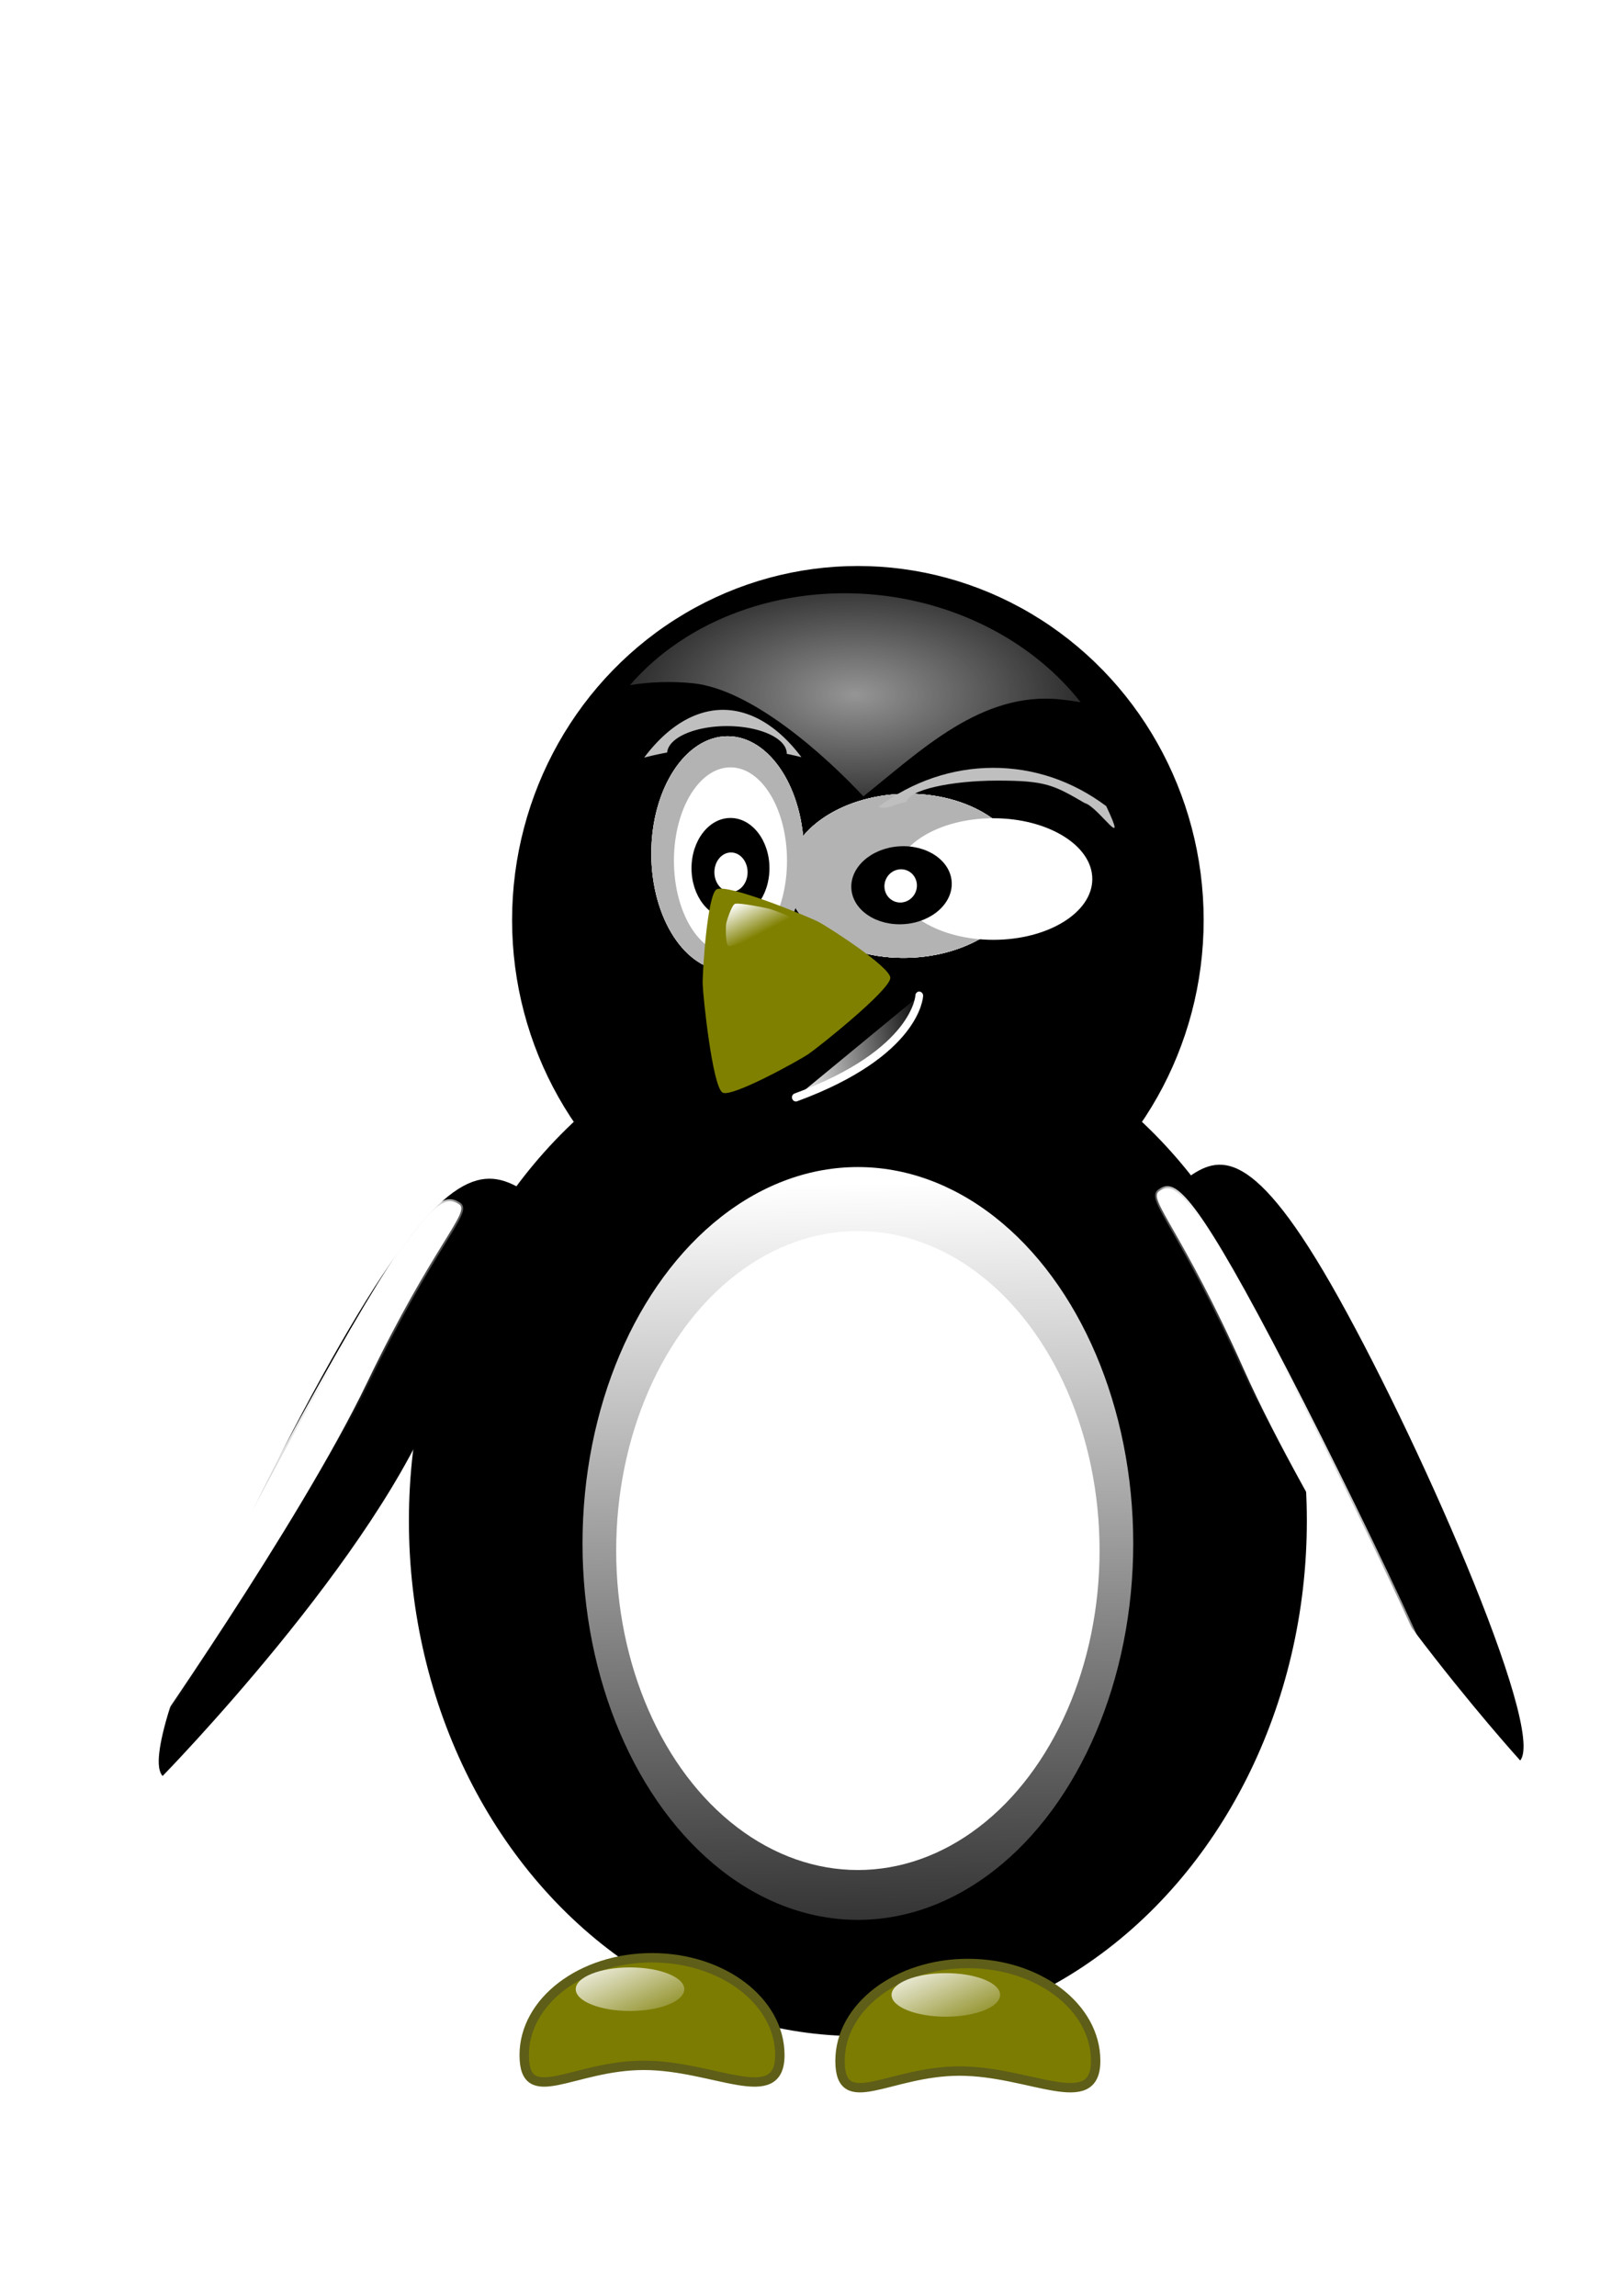 <?xml version="1.0" encoding="UTF-8" standalone="no"?>
<!-- Created with Inkscape (http://www.inkscape.org/) -->

<svg
   width="210mm"
   height="297mm"
   viewBox="0 0 210 297"
   version="1.1"
   id="svg5"
   inkscape:version="1.1.1 (3bf5ae0d25, 2021-09-20)"
   sodipodi:docname="PINGVIN nehoroshiy.svg"
   xmlns:inkscape="http://www.inkscape.org/namespaces/inkscape"
   xmlns:sodipodi="http://sodipodi.sourceforge.net/DTD/sodipodi-0.dtd"
   xmlns:xlink="http://www.w3.org/1999/xlink"
   xmlns="http://www.w3.org/2000/svg"
   xmlns:svg="http://www.w3.org/2000/svg">
  <sodipodi:namedview
     id="namedview7"
     pagecolor="#ffffff"
     bordercolor="#999999"
     borderopacity="1"
     inkscape:pageshadow="0"
     inkscape:pageopacity="0"
     inkscape:pagecheckerboard="0"
     inkscape:document-units="mm"
     showgrid="false"
     showguides="false"
     inkscape:zoom="0.51150168"
     inkscape:cx="-34.212986"
     inkscape:cy="501.46463"
     inkscape:window-width="1920"
     inkscape:window-height="1001"
     inkscape:window-x="-9"
     inkscape:window-y="-9"
     inkscape:window-maximized="1"
     inkscape:current-layer="layer1" />
  <defs
     id="defs2">
    <linearGradient
       inkscape:collect="always"
       id="linearGradient21166">
      <stop
         style="stop-color:#ffffff;stop-opacity:1;"
         offset="0"
         id="stop21162" />
      <stop
         style="stop-color:#ffffff;stop-opacity:0;"
         offset="1"
         id="stop21164" />
    </linearGradient>
    <linearGradient
       inkscape:collect="always"
       id="linearGradient18590">
      <stop
         style="stop-color:#ffffff;stop-opacity:1;"
         offset="0"
         id="stop18586" />
      <stop
         style="stop-color:#ffffff;stop-opacity:0;"
         offset="1"
         id="stop18588" />
    </linearGradient>
    <linearGradient
       inkscape:collect="always"
       id="linearGradient10880">
      <stop
         style="stop-color:#ffffff;stop-opacity:1;"
         offset="0"
         id="stop10876" />
      <stop
         style="stop-color:#ffffff;stop-opacity:0;"
         offset="1"
         id="stop10878" />
    </linearGradient>
    <linearGradient
       id="linearGradient1542"
       inkscape:swatch="gradient">
      <stop
         style="stop-color:#ffffff;stop-opacity:1;"
         offset="0"
         id="stop1538" />
      <stop
         style="stop-color:#353535;stop-opacity:1"
         offset="1"
         id="stop1540" />
    </linearGradient>
    <linearGradient
       inkscape:collect="always"
       xlink:href="#linearGradient1542"
       id="linearGradient1544"
       x1="107.534"
       y1="147.037"
       x2="108.998"
       y2="242.135"
       gradientUnits="userSpaceOnUse"
       gradientTransform="translate(-0.991)" />
    <radialGradient
       inkscape:collect="always"
       xlink:href="#linearGradient1542"
       id="radialGradient9240"
       cx="104.662"
       cy="83.885"
       fx="104.662"
       fy="83.885"
       r="32.954"
       gradientTransform="matrix(1,0,0,0.514,0,40.763)"
       gradientUnits="userSpaceOnUse" />
    <filter
       inkscape:collect="always"
       style="color-interpolation-filters:sRGB;"
       id="filter9242"
       x="-0.237"
       y="-0.526"
       width="1.577"
       height="2.281"
       inkscape:label="Drop Shadow">
      <feGaussianBlur
         inkscape:collect="always"
         stdDeviation="2.765"
         id="feGaussianBlur9244"
         result="fbSourceGraphic" />
      <feColorMatrix
         result="fbSourceGraphicAlpha"
         in="fbSourceGraphic"
         values="0 0 0 -1 0 0 0 0 -1 0 0 0 0 -1 0 0 0 0 1 0"
         id="feColorMatrix1300" />
      <feFlood
         id="feFlood1302"
         flood-opacity="0.498"
         flood-color="rgb(0,0,0)"
         result="flood"
         in="fbSourceGraphic" />
      <feComposite
         in2="fbSourceGraphic"
         id="feComposite1304"
         in="flood"
         operator="in"
         result="composite1" />
      <feGaussianBlur
         id="feGaussianBlur1306"
         in="composite1"
         stdDeviation="3"
         result="blur" />
      <feOffset
         id="feOffset1308"
         dx="6"
         dy="6"
         result="offset" />
      <feComposite
         in2="offset"
         id="feComposite1310"
         in="fbSourceGraphic"
         operator="over"
         result="composite2" />
    </filter>
    <linearGradient
       inkscape:collect="always"
       xlink:href="#linearGradient10880"
       id="linearGradient10884"
       x1="-249.147"
       y1="367.755"
       x2="-207.051"
       y2="265.522"
       gradientUnits="userSpaceOnUse" />
    <filter
       inkscape:collect="always"
       style="color-interpolation-filters:sRGB;"
       id="filter11300"
       x="-0.145"
       y="-0.137"
       width="1.341"
       height="1.322"
       inkscape:label="Drop Shadow">
      <feGaussianBlur
         inkscape:collect="always"
         stdDeviation="4.215"
         id="feGaussianBlur11302"
         result="fbSourceGraphic" />
      <feColorMatrix
         result="fbSourceGraphicAlpha"
         in="fbSourceGraphic"
         values="0 0 0 -1 0 0 0 0 -1 0 0 0 0 -1 0 0 0 0 1 0"
         id="feColorMatrix1324" />
      <feFlood
         id="feFlood1326"
         flood-opacity="0.498"
         flood-color="rgb(0,0,0)"
         result="flood"
         in="fbSourceGraphic" />
      <feComposite
         in2="fbSourceGraphic"
         id="feComposite1328"
         in="flood"
         operator="in"
         result="composite1" />
      <feGaussianBlur
         id="feGaussianBlur1330"
         in="composite1"
         stdDeviation="3"
         result="blur" />
      <feOffset
         id="feOffset1332"
         dx="6"
         dy="6"
         result="offset" />
      <feComposite
         in2="offset"
         id="feComposite1334"
         in="fbSourceGraphic"
         operator="over"
         result="composite2" />
    </filter>
    <linearGradient
       inkscape:collect="always"
       xlink:href="#linearGradient18590"
       id="linearGradient18596"
       x1="-72.115"
       y1="93.816"
       x2="-48.393"
       y2="93.816"
       gradientUnits="userSpaceOnUse"
       gradientTransform="translate(0.129,-0.129)" />
    <filter
       inkscape:collect="always"
       style="color-interpolation-filters:sRGB;"
       id="filter18598"
       x="-0.401"
       y="-0.753"
       width="2.07"
       height="3.007"
       inkscape:label="Drop Shadow">
      <feGaussianBlur
         inkscape:collect="always"
         stdDeviation="0.501"
         id="feGaussianBlur18600"
         result="fbSourceGraphic" />
      <feColorMatrix
         result="fbSourceGraphicAlpha"
         in="fbSourceGraphic"
         values="0 0 0 -1 0 0 0 0 -1 0 0 0 0 -1 0 0 0 0 1 0"
         id="feColorMatrix1372" />
      <feFlood
         id="feFlood1374"
         flood-opacity="0.498"
         flood-color="rgb(0,0,0)"
         result="flood"
         in="fbSourceGraphic" />
      <feComposite
         in2="fbSourceGraphic"
         id="feComposite1376"
         in="flood"
         operator="in"
         result="composite1" />
      <feGaussianBlur
         id="feGaussianBlur1378"
         in="composite1"
         stdDeviation="3"
         result="blur" />
      <feOffset
         id="feOffset1380"
         dx="6"
         dy="6"
         result="offset" />
      <feComposite
         in2="offset"
         id="feComposite1382"
         in="fbSourceGraphic"
         operator="over"
         result="composite2" />
    </filter>
    <linearGradient
       inkscape:collect="always"
       xlink:href="#linearGradient10880"
       id="linearGradient20533"
       x1="6.458"
       y1="177.785"
       x2="13.048"
       y2="177.785"
       gradientUnits="userSpaceOnUse"
       gradientTransform="translate(24.053,7.5)" />
    <filter
       inkscape:collect="always"
       style="color-interpolation-filters:sRGB;"
       id="filter20535"
       x="-1.594"
       y="-0.122"
       width="5.099"
       height="1.315"
       inkscape:label="Drop Shadow">
      <feGaussianBlur
         inkscape:collect="always"
         stdDeviation="1.271"
         id="feGaussianBlur20537"
         result="fbSourceGraphic" />
      <feColorMatrix
         result="fbSourceGraphicAlpha"
         in="fbSourceGraphic"
         values="0 0 0 -1 0 0 0 0 -1 0 0 0 0 -1 0 0 0 0 1 0"
         id="feColorMatrix1396" />
      <feFlood
         id="feFlood1398"
         flood-opacity="0.498"
         flood-color="rgb(0,0,0)"
         result="flood"
         in="fbSourceGraphic" />
      <feComposite
         in2="fbSourceGraphic"
         id="feComposite1400"
         in="flood"
         operator="in"
         result="composite1" />
      <feGaussianBlur
         id="feGaussianBlur1402"
         in="composite1"
         stdDeviation="3"
         result="blur" />
      <feOffset
         id="feOffset1404"
         dx="6"
         dy="6"
         result="offset" />
      <feComposite
         in2="offset"
         id="feComposite1406"
         in="fbSourceGraphic"
         operator="over"
         result="composite2" />
    </filter>
    <filter
       inkscape:collect="always"
       style="color-interpolation-filters:sRGB;"
       id="filter20535-8"
       x="-1.594"
       y="-0.122"
       width="5.099"
       height="1.315"
       inkscape:label="Drop Shadow">
      <feGaussianBlur
         inkscape:collect="always"
         stdDeviation="1.271"
         id="feGaussianBlur20537-3"
         result="fbSourceGraphic" />
      <feColorMatrix
         result="fbSourceGraphicAlpha"
         in="fbSourceGraphic"
         values="0 0 0 -1 0 0 0 0 -1 0 0 0 0 -1 0 0 0 0 1 0"
         id="feColorMatrix1420" />
      <feFlood
         id="feFlood1422"
         flood-opacity="0.498"
         flood-color="rgb(0,0,0)"
         result="flood"
         in="fbSourceGraphic" />
      <feComposite
         in2="fbSourceGraphic"
         id="feComposite1424"
         in="flood"
         operator="in"
         result="composite1" />
      <feGaussianBlur
         id="feGaussianBlur1426"
         in="composite1"
         stdDeviation="3"
         result="blur" />
      <feOffset
         id="feOffset1428"
         dx="6"
         dy="6"
         result="offset" />
      <feComposite
         in2="offset"
         id="feComposite1430"
         in="fbSourceGraphic"
         operator="over"
         result="composite2" />
    </filter>
    <linearGradient
       inkscape:collect="always"
       xlink:href="#linearGradient10880"
       id="linearGradient20584"
       gradientUnits="userSpaceOnUse"
       x1="6.458"
       y1="177.785"
       x2="13.048"
       y2="177.785"
       gradientTransform="translate(165.667,6.379)" />
    <linearGradient
       inkscape:collect="always"
       xlink:href="#linearGradient21166"
       id="linearGradient21168"
       x1="-57.158"
       y1="270.272"
       x2="-50.175"
       y2="289.153"
       gradientUnits="userSpaceOnUse"
       gradientTransform="translate(-1.035,-1.552)" />
    <filter
       inkscape:collect="always"
       style="color-interpolation-filters:sRGB;"
       id="filter21816"
       x="-0.341"
       y="-1.064"
       width="1.913"
       height="3.853"
       inkscape:label="Drop Shadow">
      <feGaussianBlur
         inkscape:collect="always"
         stdDeviation="0.67"
         id="feGaussianBlur21818"
         result="fbSourceGraphic" />
      <feColorMatrix
         result="fbSourceGraphicAlpha"
         in="fbSourceGraphic"
         values="0 0 0 -1 0 0 0 0 -1 0 0 0 0 -1 0 0 0 0 1 0"
         id="feColorMatrix1444" />
      <feFlood
         id="feFlood1446"
         flood-opacity="0.498"
         flood-color="rgb(0,0,0)"
         result="flood"
         in="fbSourceGraphic" />
      <feComposite
         in2="fbSourceGraphic"
         id="feComposite1448"
         in="flood"
         operator="in"
         result="composite1" />
      <feGaussianBlur
         id="feGaussianBlur1450"
         in="composite1"
         stdDeviation="3"
         result="blur" />
      <feOffset
         id="feOffset1452"
         dx="6"
         dy="6"
         result="offset" />
      <feComposite
         in2="offset"
         id="feComposite1454"
         in="fbSourceGraphic"
         operator="over"
         result="composite2" />
    </filter>
    <linearGradient
       inkscape:collect="always"
       xlink:href="#linearGradient21166"
       id="linearGradient21168-9"
       x1="-57.158"
       y1="270.272"
       x2="-50.175"
       y2="289.153"
       gradientUnits="userSpaceOnUse"
       gradientTransform="translate(-1.035,-1.552)" />
    <filter
       inkscape:collect="always"
       style="color-interpolation-filters:sRGB;"
       id="filter21816-7"
       x="-0.341"
       y="-1.064"
       width="1.913"
       height="3.853"
       inkscape:label="Drop Shadow">
      <feGaussianBlur
         inkscape:collect="always"
         stdDeviation="0.67"
         id="feGaussianBlur21818-5"
         result="fbSourceGraphic" />
      <feColorMatrix
         result="fbSourceGraphicAlpha"
         in="fbSourceGraphic"
         values="0 0 0 -1 0 0 0 0 -1 0 0 0 0 -1 0 0 0 0 1 0"
         id="feColorMatrix1468" />
      <feFlood
         id="feFlood1470"
         flood-opacity="0.498"
         flood-color="rgb(0,0,0)"
         result="flood"
         in="fbSourceGraphic" />
      <feComposite
         in2="fbSourceGraphic"
         id="feComposite1472"
         in="flood"
         operator="in"
         result="composite1" />
      <feGaussianBlur
         id="feGaussianBlur1474"
         in="composite1"
         stdDeviation="3"
         result="blur" />
      <feOffset
         id="feOffset1476"
         dx="6"
         dy="6"
         result="offset" />
      <feComposite
         in2="offset"
         id="feComposite1478"
         in="fbSourceGraphic"
         operator="over"
         result="composite2" />
    </filter>
    <filter
       style="color-interpolation-filters:sRGB;"
       inkscape:label="Drop Shadow"
       id="filter1082"
       x="-0.07"
       y="-0.061"
       width="1.192"
       height="1.167">
      <feFlood
         flood-opacity="0.498"
         flood-color="rgb(0,0,0)"
         result="flood"
         id="feFlood1072" />
      <feComposite
         in="flood"
         in2="SourceGraphic"
         operator="in"
         result="composite1"
         id="feComposite1074" />
      <feGaussianBlur
         in="composite1"
         stdDeviation="3"
         result="blur"
         id="feGaussianBlur1076" />
      <feOffset
         dx="6"
         dy="6"
         result="offset"
         id="feOffset1078" />
      <feComposite
         in="SourceGraphic"
         in2="offset"
         operator="over"
         result="composite2"
         id="feComposite1080" />
    </filter>
    <filter
       style="color-interpolation-filters:sRGB;"
       inkscape:label="Drop Shadow"
       id="filter1094"
       x="-0.088"
       y="-0.086"
       width="1.244"
       height="1.239">
      <feFlood
         flood-opacity="0.498"
         flood-color="rgb(0,0,0)"
         result="flood"
         id="feFlood1084" />
      <feComposite
         in="flood"
         in2="SourceGraphic"
         operator="in"
         result="composite1"
         id="feComposite1086" />
      <feGaussianBlur
         in="composite1"
         stdDeviation="3"
         result="blur"
         id="feGaussianBlur1088" />
      <feOffset
         dx="6"
         dy="6"
         result="offset"
         id="feOffset1090" />
      <feComposite
         in="SourceGraphic"
         in2="offset"
         operator="over"
         result="composite2"
         id="feComposite1092" />
    </filter>
    <filter
       style="color-interpolation-filters:sRGB;"
       inkscape:label="Drop Shadow"
       id="filter1106"
       x="-0.113"
       y="-0.083"
       width="1.308"
       height="1.227">
      <feFlood
         flood-opacity="0.498"
         flood-color="rgb(0,0,0)"
         result="flood"
         id="feFlood1096" />
      <feComposite
         in="flood"
         in2="SourceGraphic"
         operator="in"
         result="composite1"
         id="feComposite1098" />
      <feGaussianBlur
         in="composite1"
         stdDeviation="3"
         result="blur"
         id="feGaussianBlur1100" />
      <feOffset
         dx="6"
         dy="6"
         result="offset"
         id="feOffset1102" />
      <feComposite
         in="SourceGraphic"
         in2="offset"
         operator="over"
         result="composite2"
         id="feComposite1104" />
    </filter>
    <filter
       style="color-interpolation-filters:sRGB;"
       inkscape:label="Drop Shadow"
       id="filter1118"
       x="-0.115"
       y="-0.087"
       width="1.326"
       height="1.247">
      <feFlood
         flood-opacity="0.498"
         flood-color="rgb(0,0,0)"
         result="flood"
         id="feFlood1108" />
      <feComposite
         in="flood"
         in2="SourceGraphic"
         operator="in"
         result="composite1"
         id="feComposite1110" />
      <feGaussianBlur
         in="composite1"
         stdDeviation="3"
         result="blur"
         id="feGaussianBlur1112" />
      <feOffset
         dx="6"
         dy="6"
         result="offset"
         id="feOffset1114" />
      <feComposite
         in="SourceGraphic"
         in2="offset"
         operator="over"
         result="composite2"
         id="feComposite1116" />
    </filter>
    <filter
       style="color-interpolation-filters:sRGB;"
       inkscape:label="Drop Shadow"
       id="filter1130"
       x="-0.365"
       y="-0.237"
       width="2.033"
       height="1.672">
      <feFlood
         flood-opacity="0.498"
         flood-color="rgb(0,0,0)"
         result="flood"
         id="feFlood1120" />
      <feComposite
         in="flood"
         in2="SourceGraphic"
         operator="in"
         result="composite1"
         id="feComposite1122" />
      <feGaussianBlur
         in="composite1"
         stdDeviation="3"
         result="blur"
         id="feGaussianBlur1124" />
      <feOffset
         dx="6"
         dy="6"
         result="offset"
         id="feOffset1126" />
      <feComposite
         in="SourceGraphic"
         in2="offset"
         operator="over"
         result="composite2"
         id="feComposite1128" />
    </filter>
    <filter
       style="color-interpolation-filters:sRGB;"
       inkscape:label="Drop Shadow"
       id="filter1142"
       x="-0.339"
       y="-0.234"
       width="1.962"
       height="1.664">
      <feFlood
         flood-opacity="0.498"
         flood-color="rgb(0,0,0)"
         result="flood"
         id="feFlood1132" />
      <feComposite
         in="flood"
         in2="SourceGraphic"
         operator="in"
         result="composite1"
         id="feComposite1134" />
      <feGaussianBlur
         in="composite1"
         stdDeviation="3"
         result="blur"
         id="feGaussianBlur1136" />
      <feOffset
         dx="6"
         dy="6"
         result="offset"
         id="feOffset1138" />
      <feComposite
         in="SourceGraphic"
         in2="offset"
         operator="over"
         result="composite2"
         id="feComposite1140" />
    </filter>
    <filter
       style="color-interpolation-filters:sRGB;"
       inkscape:label="Drop Shadow"
       id="filter1154"
       x="-0.365"
       y="-0.237"
       width="2.033"
       height="1.672">
      <feFlood
         flood-opacity="0.498"
         flood-color="rgb(0,0,0)"
         result="flood"
         id="feFlood1144" />
      <feComposite
         in="flood"
         in2="SourceGraphic"
         operator="in"
         result="composite1"
         id="feComposite1146" />
      <feGaussianBlur
         in="composite1"
         stdDeviation="3"
         result="blur"
         id="feGaussianBlur1148" />
      <feOffset
         dx="6"
         dy="6"
         result="offset"
         id="feOffset1150" />
      <feComposite
         in="SourceGraphic"
         in2="offset"
         operator="over"
         result="composite2"
         id="feComposite1152" />
    </filter>
    <filter
       style="color-interpolation-filters:sRGB;"
       inkscape:label="Drop Shadow"
       id="filter1166"
       x="-0.339"
       y="-0.234"
       width="1.962"
       height="1.664">
      <feFlood
         flood-opacity="0.498"
         flood-color="rgb(0,0,0)"
         result="flood"
         id="feFlood1156" />
      <feComposite
         in="flood"
         in2="SourceGraphic"
         operator="in"
         result="composite1"
         id="feComposite1158" />
      <feGaussianBlur
         in="composite1"
         stdDeviation="3"
         result="blur"
         id="feGaussianBlur1160" />
      <feOffset
         dx="6"
         dy="6"
         result="offset"
         id="feOffset1162" />
      <feComposite
         in="SourceGraphic"
         in2="offset"
         operator="over"
         result="composite2"
         id="feComposite1164" />
    </filter>
    <filter
       style="color-interpolation-filters:sRGB;"
       inkscape:label="Drop Shadow"
       id="filter1178"
       x="-0.339"
       y="-0.234"
       width="1.962"
       height="1.664">
      <feFlood
         flood-opacity="0.498"
         flood-color="rgb(0,0,0)"
         result="flood"
         id="feFlood1168" />
      <feComposite
         in="flood"
         in2="SourceGraphic"
         operator="in"
         result="composite1"
         id="feComposite1170" />
      <feGaussianBlur
         in="composite1"
         stdDeviation="3"
         result="blur"
         id="feGaussianBlur1172" />
      <feOffset
         dx="6"
         dy="6"
         result="offset"
         id="feOffset1174" />
      <feComposite
         in="SourceGraphic"
         in2="offset"
         operator="over"
         result="composite2"
         id="feComposite1176" />
    </filter>
    <filter
       style="color-interpolation-filters:sRGB;"
       inkscape:label="Drop Shadow"
       id="filter1190"
       x="-0.365"
       y="-0.237"
       width="2.033"
       height="1.672">
      <feFlood
         flood-opacity="0.498"
         flood-color="rgb(0,0,0)"
         result="flood"
         id="feFlood1180" />
      <feComposite
         in="flood"
         in2="SourceGraphic"
         operator="in"
         result="composite1"
         id="feComposite1182" />
      <feGaussianBlur
         in="composite1"
         stdDeviation="3"
         result="blur"
         id="feGaussianBlur1184" />
      <feOffset
         dx="6"
         dy="6"
         result="offset"
         id="feOffset1186" />
      <feComposite
         in="SourceGraphic"
         in2="offset"
         operator="over"
         result="composite2"
         id="feComposite1188" />
    </filter>
    <filter
       style="color-interpolation-filters:sRGB;"
       inkscape:label="Drop Shadow"
       id="filter1202"
       x="-0.339"
       y="-0.234"
       width="1.962"
       height="1.664">
      <feFlood
         flood-opacity="0.498"
         flood-color="rgb(0,0,0)"
         result="flood"
         id="feFlood1192" />
      <feComposite
         in="flood"
         in2="SourceGraphic"
         operator="in"
         result="composite1"
         id="feComposite1194" />
      <feGaussianBlur
         in="composite1"
         stdDeviation="3"
         result="blur"
         id="feGaussianBlur1196" />
      <feOffset
         dx="6"
         dy="6"
         result="offset"
         id="feOffset1198" />
      <feComposite
         in="SourceGraphic"
         in2="offset"
         operator="over"
         result="composite2"
         id="feComposite1200" />
    </filter>
    <filter
       style="color-interpolation-filters:sRGB;"
       inkscape:label="Drop Shadow"
       id="filter1214"
       x="-0.492"
       y="-0.298"
       width="2.394"
       height="1.845">
      <feFlood
         flood-opacity="0.498"
         flood-color="rgb(0,0,0)"
         result="flood"
         id="feFlood1204" />
      <feComposite
         in="flood"
         in2="SourceGraphic"
         operator="in"
         result="composite1"
         id="feComposite1206" />
      <feGaussianBlur
         in="composite1"
         stdDeviation="3"
         result="blur"
         id="feGaussianBlur1208" />
      <feOffset
         dx="6"
         dy="6"
         result="offset"
         id="feOffset1210" />
      <feComposite
         in="SourceGraphic"
         in2="offset"
         operator="over"
         result="composite2"
         id="feComposite1212" />
    </filter>
    <filter
       style="color-interpolation-filters:sRGB;"
       inkscape:label="Drop Shadow"
       id="filter1226"
       x="-0.281"
       y="-0.458"
       width="1.797"
       height="2.297">
      <feFlood
         flood-opacity="0.498"
         flood-color="rgb(0,0,0)"
         result="flood"
         id="feFlood1216" />
      <feComposite
         in="flood"
         in2="SourceGraphic"
         operator="in"
         result="composite1"
         id="feComposite1218" />
      <feGaussianBlur
         in="composite1"
         stdDeviation="3"
         result="blur"
         id="feGaussianBlur1220" />
      <feOffset
         dx="6"
         dy="6"
         result="offset"
         id="feOffset1222" />
      <feComposite
         in="SourceGraphic"
         in2="offset"
         operator="over"
         result="composite2"
         id="feComposite1224" />
    </filter>
    <filter
       style="color-interpolation-filters:sRGB;"
       inkscape:label="Drop Shadow"
       id="filter1238"
       x="-0.714"
       y="-0.553"
       width="3.022"
       height="2.568">
      <feFlood
         flood-opacity="0.498"
         flood-color="rgb(0,0,0)"
         result="flood"
         id="feFlood1228" />
      <feComposite
         in="flood"
         in2="SourceGraphic"
         operator="in"
         result="composite1"
         id="feComposite1230" />
      <feGaussianBlur
         in="composite1"
         stdDeviation="3"
         result="blur"
         id="feGaussianBlur1232" />
      <feOffset
         dx="6"
         dy="6"
         result="offset"
         id="feOffset1234" />
      <feComposite
         in="SourceGraphic"
         in2="offset"
         operator="over"
         result="composite2"
         id="feComposite1236" />
    </filter>
    <filter
       style="color-interpolation-filters:sRGB;"
       inkscape:label="Drop Shadow"
       id="filter1250"
       x="-1.676"
       y="-1.408"
       width="5.748"
       height="4.989">
      <feFlood
         flood-opacity="0.498"
         flood-color="rgb(0,0,0)"
         result="flood"
         id="feFlood1240" />
      <feComposite
         in="flood"
         in2="SourceGraphic"
         operator="in"
         result="composite1"
         id="feComposite1242" />
      <feGaussianBlur
         in="composite1"
         stdDeviation="3"
         result="blur"
         id="feGaussianBlur1244" />
      <feOffset
         dx="6"
         dy="6"
         result="offset"
         id="feOffset1246" />
      <feComposite
         in="SourceGraphic"
         in2="offset"
         operator="over"
         result="composite2"
         id="feComposite1248" />
    </filter>
    <filter
       style="color-interpolation-filters:sRGB;"
       inkscape:label="Drop Shadow"
       id="filter1262"
       x="-0.714"
       y="-0.553"
       width="3.022"
       height="2.568">
      <feFlood
         flood-opacity="0.498"
         flood-color="rgb(0,0,0)"
         result="flood"
         id="feFlood1252" />
      <feComposite
         in="flood"
         in2="SourceGraphic"
         operator="in"
         result="composite1"
         id="feComposite1254" />
      <feGaussianBlur
         in="composite1"
         stdDeviation="3"
         result="blur"
         id="feGaussianBlur1256" />
      <feOffset
         dx="6"
         dy="6"
         result="offset"
         id="feOffset1258" />
      <feComposite
         in="SourceGraphic"
         in2="offset"
         operator="over"
         result="composite2"
         id="feComposite1260" />
    </filter>
    <filter
       style="color-interpolation-filters:sRGB;"
       inkscape:label="Drop Shadow"
       id="filter1274"
       x="-1.677"
       y="-1.709"
       width="5.751"
       height="5.842">
      <feFlood
         flood-opacity="0.498"
         flood-color="rgb(0,0,0)"
         result="flood"
         id="feFlood1264" />
      <feComposite
         in="flood"
         in2="SourceGraphic"
         operator="in"
         result="composite1"
         id="feComposite1266" />
      <feGaussianBlur
         in="composite1"
         stdDeviation="3"
         result="blur"
         id="feGaussianBlur1268" />
      <feOffset
         dx="6"
         dy="6"
         result="offset"
         id="feOffset1270" />
      <feComposite
         in="SourceGraphic"
         in2="offset"
         operator="over"
         result="composite2"
         id="feComposite1272" />
    </filter>
    <filter
       style="color-interpolation-filters:sRGB;"
       inkscape:label="Drop Shadow"
       id="filter1286"
       x="-0.354"
       y="-1.165"
       width="2.003"
       height="4.301">
      <feFlood
         flood-opacity="0.498"
         flood-color="rgb(0,0,0)"
         result="flood"
         id="feFlood1276" />
      <feComposite
         in="flood"
         in2="SourceGraphic"
         operator="in"
         result="composite1"
         id="feComposite1278" />
      <feGaussianBlur
         in="composite1"
         stdDeviation="3"
         result="blur"
         id="feGaussianBlur1280" />
      <feOffset
         dx="6"
         dy="6"
         result="offset"
         id="feOffset1282" />
      <feComposite
         in="SourceGraphic"
         in2="offset"
         operator="over"
         result="composite2"
         id="feComposite1284" />
    </filter>
    <filter
       style="color-interpolation-filters:sRGB;"
       inkscape:label="Drop Shadow"
       id="filter1298"
       x="-0.235"
       y="-0.926"
       width="1.667"
       height="3.624">
      <feFlood
         flood-opacity="0.498"
         flood-color="rgb(0,0,0)"
         result="flood"
         id="feFlood1288" />
      <feComposite
         in="flood"
         in2="SourceGraphic"
         operator="in"
         result="composite1"
         id="feComposite1290" />
      <feGaussianBlur
         in="composite1"
         stdDeviation="3"
         result="blur"
         id="feGaussianBlur1292" />
      <feOffset
         dx="6"
         dy="6"
         result="offset"
         id="feOffset1294" />
      <feComposite
         in="SourceGraphic"
         in2="offset"
         operator="over"
         result="composite2"
         id="feComposite1296" />
    </filter>
    <filter
       style="color-interpolation-filters:sRGB;"
       inkscape:label="Drop Shadow"
       id="filter1322"
       x="-0.06"
       y="-0.057"
       width="1.171"
       height="1.162">
      <feFlood
         flood-opacity="0.498"
         flood-color="rgb(0,0,0)"
         result="flood"
         id="feFlood1312" />
      <feComposite
         in="flood"
         in2="SourceGraphic"
         operator="in"
         result="composite1"
         id="feComposite1314" />
      <feGaussianBlur
         in="composite1"
         stdDeviation="3"
         result="blur"
         id="feGaussianBlur1316" />
      <feOffset
         dx="6"
         dy="6"
         result="offset"
         id="feOffset1318" />
      <feComposite
         in="SourceGraphic"
         in2="offset"
         operator="over"
         result="composite2"
         id="feComposite1320" />
    </filter>
    <filter
       style="color-interpolation-filters:sRGB;"
       inkscape:label="Drop Shadow"
       id="filter1346"
       x="-inf"
       y="-inf"
       width="inf"
       height="inf">
      <feFlood
         flood-opacity="0.498"
         flood-color="rgb(0,0,0)"
         result="flood"
         id="feFlood1336" />
      <feComposite
         in="flood"
         in2="SourceGraphic"
         operator="in"
         result="composite1"
         id="feComposite1338" />
      <feGaussianBlur
         in="composite1"
         stdDeviation="3"
         result="blur"
         id="feGaussianBlur1340" />
      <feOffset
         dx="6"
         dy="6"
         result="offset"
         id="feOffset1342" />
      <feComposite
         in="SourceGraphic"
         in2="offset"
         operator="over"
         result="composite2"
         id="feComposite1344" />
    </filter>
    <filter
       style="color-interpolation-filters:sRGB;"
       inkscape:label="Drop Shadow"
       id="filter1358"
       x="-288.34"
       y="-288.34"
       width="814.579"
       height="814.579">
      <feFlood
         flood-opacity="0.498"
         flood-color="rgb(0,0,0)"
         result="flood"
         id="feFlood1348" />
      <feComposite
         in="flood"
         in2="SourceGraphic"
         operator="in"
         result="composite1"
         id="feComposite1350" />
      <feGaussianBlur
         in="composite1"
         stdDeviation="3"
         result="blur"
         id="feGaussianBlur1352" />
      <feOffset
         dx="6"
         dy="6"
         result="offset"
         id="feOffset1354" />
      <feComposite
         in="SourceGraphic"
         in2="offset"
         operator="over"
         result="composite2"
         id="feComposite1356" />
    </filter>
    <filter
       style="color-interpolation-filters:sRGB;"
       inkscape:label="Drop Shadow"
       id="filter1370"
       x="-288.34"
       y="-288.34"
       width="814.579"
       height="814.579">
      <feFlood
         flood-opacity="0.498"
         flood-color="rgb(0,0,0)"
         result="flood"
         id="feFlood1360" />
      <feComposite
         in="flood"
         in2="SourceGraphic"
         operator="in"
         result="composite1"
         id="feComposite1362" />
      <feGaussianBlur
         in="composite1"
         stdDeviation="3"
         result="blur"
         id="feGaussianBlur1364" />
      <feOffset
         dx="6"
         dy="6"
         result="offset"
         id="feOffset1366" />
      <feComposite
         in="SourceGraphic"
         in2="offset"
         operator="over"
         result="composite2"
         id="feComposite1368" />
    </filter>
    <filter
       style="color-interpolation-filters:sRGB;"
       inkscape:label="Drop Shadow"
       id="filter1394"
       x="-0.147"
       y="-0.093"
       width="1.415"
       height="1.264">
      <feFlood
         flood-opacity="0.498"
         flood-color="rgb(0,0,0)"
         result="flood"
         id="feFlood1384" />
      <feComposite
         in="flood"
         in2="SourceGraphic"
         operator="in"
         result="composite1"
         id="feComposite1386" />
      <feGaussianBlur
         in="composite1"
         stdDeviation="3"
         result="blur"
         id="feGaussianBlur1388" />
      <feOffset
         dx="6"
         dy="6"
         result="offset"
         id="feOffset1390" />
      <feComposite
         in="SourceGraphic"
         in2="offset"
         operator="over"
         result="composite2"
         id="feComposite1392" />
    </filter>
    <filter
       style="color-interpolation-filters:sRGB;"
       inkscape:label="Drop Shadow"
       id="filter1418"
       x="-0.159"
       y="-0.093"
       width="1.452"
       height="1.265">
      <feFlood
         flood-opacity="0.498"
         flood-color="rgb(0,0,0)"
         result="flood"
         id="feFlood1408" />
      <feComposite
         in="flood"
         in2="SourceGraphic"
         operator="in"
         result="composite1"
         id="feComposite1410" />
      <feGaussianBlur
         in="composite1"
         stdDeviation="3"
         result="blur"
         id="feGaussianBlur1412" />
      <feOffset
         dx="6"
         dy="6"
         result="offset"
         id="feOffset1414" />
      <feComposite
         in="SourceGraphic"
         in2="offset"
         operator="over"
         result="composite2"
         id="feComposite1416" />
    </filter>
    <filter
       style="color-interpolation-filters:sRGB;"
       inkscape:label="Drop Shadow"
       id="filter1442"
       x="-0.236"
       y="-0.486"
       width="1.654"
       height="2.346">
      <feFlood
         flood-opacity="0.498"
         flood-color="rgb(0,0,0)"
         result="flood"
         id="feFlood1432" />
      <feComposite
         in="flood"
         in2="SourceGraphic"
         operator="in"
         result="composite1"
         id="feComposite1434" />
      <feGaussianBlur
         in="composite1"
         stdDeviation="3"
         result="blur"
         id="feGaussianBlur1436" />
      <feOffset
         dx="6"
         dy="6"
         result="offset"
         id="feOffset1438" />
      <feComposite
         in="SourceGraphic"
         in2="offset"
         operator="over"
         result="composite2"
         id="feComposite1440" />
    </filter>
    <filter
       style="color-interpolation-filters:sRGB;"
       inkscape:label="Drop Shadow"
       id="filter1466"
       x="-0.236"
       y="-0.486"
       width="1.654"
       height="2.346">
      <feFlood
         flood-opacity="0.498"
         flood-color="rgb(0,0,0)"
         result="flood"
         id="feFlood1456" />
      <feComposite
         in="flood"
         in2="SourceGraphic"
         operator="in"
         result="composite1"
         id="feComposite1458" />
      <feGaussianBlur
         in="composite1"
         stdDeviation="3"
         result="blur"
         id="feGaussianBlur1460" />
      <feOffset
         dx="6"
         dy="6"
         result="offset"
         id="feOffset1462" />
      <feComposite
         in="SourceGraphic"
         in2="offset"
         operator="over"
         result="composite2"
         id="feComposite1464" />
    </filter>
  </defs>
  <g
     inkscape:label="Layer 1"
     inkscape:groupmode="layer"
     id="layer1">
    <ellipse
       style="fill:#000000;fill-opacity:1;stroke:#000000;stroke-width:1.615;stroke-miterlimit:4;stroke-dasharray:none;stroke-opacity:1;filter:url(#filter1082)"
       id="path848"
       cx="105"
       cy="190.746"
       rx="57.284"
       ry="65.847" />
    <ellipse
       style="fill:#000000;fill-opacity:1;stroke:#000000;stroke-width:1.175;stroke-miterlimit:4;stroke-dasharray:none;stroke-opacity:1;filter:url(#filter1094)"
       id="path848-1"
       cx="105"
       cy="113.024"
       rx="44.154"
       ry="45.216" />
    <ellipse
       style="fill:url(#linearGradient1544);fill-opacity:1;stroke:#000000;stroke-width:2.232;stroke-miterlimit:4;stroke-dasharray:none;stroke-opacity:1;filter:url(#filter1106)"
       id="path1156"
       cx="105"
       cy="193.672"
       rx="36.745"
       ry="49.81" />
    <ellipse
       style="fill:#ffffff;fill-opacity:1;stroke:none;stroke-width:2.146;stroke-miterlimit:4;stroke-dasharray:none;stroke-opacity:1;filter:url(#filter1118)"
       id="path2318"
       cx="105"
       cy="194.586"
       rx="31.273"
       ry="41.331" />
    <ellipse
       style="fill:#ffffff;fill-opacity:1;stroke:none;stroke-width:2.232;stroke-miterlimit:4;stroke-dasharray:none;stroke-opacity:1;filter:url(#filter1130)"
       id="path2524"
       cx="88.149"
       cy="104.425"
       rx="9.876"
       ry="15.179" />
    <ellipse
       style="fill:#ffffff;fill-opacity:1;stroke:none;stroke-width:2.327;stroke-miterlimit:4;stroke-dasharray:none;stroke-opacity:1;filter:url(#filter1142)"
       id="path2524-7"
       cx="109.943"
       cy="-120.888"
       rx="10.607"
       ry="15.363"
       transform="matrix(0.02,1,-1,0.023,0,0)" />
    <ellipse
       style="fill:#ffffff;fill-opacity:1;stroke:none;stroke-width:2.232;stroke-miterlimit:4;stroke-dasharray:none;stroke-opacity:1;filter:url(#filter1154)"
       id="ellipse2630"
       cx="88.149"
       cy="104.425"
       rx="9.876"
       ry="15.179" />
    <ellipse
       style="fill:#ffffff;fill-opacity:1;stroke:none;stroke-width:2.327;stroke-miterlimit:4;stroke-dasharray:none;stroke-opacity:1;filter:url(#filter1166)"
       id="ellipse2632"
       cx="109.943"
       cy="-120.888"
       rx="10.607"
       ry="15.363"
       transform="matrix(0.02,1,-1,0.023,0,0)" />
    <ellipse
       style="fill:#ffffff;fill-opacity:1;stroke:none;stroke-width:2.327;stroke-miterlimit:4;stroke-dasharray:none;stroke-opacity:1;filter:url(#filter1178)"
       id="ellipse2634"
       cx="109.943"
       cy="-120.888"
       rx="10.607"
       ry="15.363"
       transform="matrix(0.02,1,-1,0.023,0,0)" />
    <ellipse
       style="fill:#b3b3b3;fill-opacity:1;stroke:none;stroke-width:2.232;stroke-miterlimit:4;stroke-dasharray:none;stroke-opacity:1;filter:url(#filter1190)"
       id="ellipse2636"
       cx="88.149"
       cy="104.425"
       rx="9.876"
       ry="15.179" />
    <ellipse
       style="fill:#b3b3b3;fill-opacity:1;stroke:none;stroke-width:2.327;stroke-miterlimit:4;stroke-dasharray:none;stroke-opacity:1;filter:url(#filter1202)"
       id="ellipse2638"
       cx="109.943"
       cy="-120.888"
       rx="10.607"
       ry="15.363"
       transform="matrix(0.02,1,-1,0.023,0,0)" />
    <ellipse
       style="fill:#ffffff;fill-opacity:1;stroke:none;stroke-width:2.896;stroke-miterlimit:4;stroke-dasharray:none;stroke-opacity:1;filter:url(#filter1214)"
       id="path2889"
       cx="88.515"
       cy="105.34"
       rx="7.315"
       ry="12.07" />
    <ellipse
       style="fill:#ffffff;fill-opacity:1;stroke:none;stroke-width:2.414;stroke-miterlimit:4;stroke-dasharray:none;stroke-opacity:1;filter:url(#filter1226)"
       id="path2993"
       cx="122.531"
       cy="107.717"
       rx="12.802"
       ry="7.864" />
    <ellipse
       style="fill:#000000;fill-opacity:1;stroke:none;stroke-width:5.54;stroke-miterlimit:4;stroke-dasharray:none;stroke-opacity:1;filter:url(#filter1238)"
       id="path3169"
       cx="88.517"
       cy="106.323"
       rx="5.043"
       ry="6.506" />
    <ellipse
       style="fill:#ffffff;fill-opacity:1;stroke:none;stroke-width:4.373;stroke-miterlimit:4;stroke-dasharray:none;stroke-opacity:1;filter:url(#filter1250)"
       id="path3760"
       cx="88.583"
       cy="106.838"
       rx="2.148"
       ry="2.557" />
    <ellipse
       style="fill:#000000;fill-opacity:1;stroke:none;stroke-width:5.54;stroke-miterlimit:4;stroke-dasharray:none;stroke-opacity:1;filter:url(#filter1262)"
       id="path3169-7"
       cx="116.539"
       cy="-114.194"
       rx="5.043"
       ry="6.506"
       transform="rotate(85.915)" />
    <ellipse
       style="fill:#ffffff;fill-opacity:1;stroke:none;stroke-width:3.967;stroke-miterlimit:4;stroke-dasharray:none;stroke-opacity:1;filter:url(#filter1274)"
       id="path3760-7"
       cx="118.284"
       cy="-115.643"
       rx="2.147"
       ry="2.107"
       transform="matrix(0.059,0.998,-0.996,0.086,0,0)" />
    <path
       id="path4100"
       style="fill:#bfbfbf;fill-opacity:1;stroke:none;stroke-width:1.971;stroke-miterlimit:4;stroke-dasharray:none;stroke-opacity:1;filter:url(#filter1286)"
       d="m 87.533,85.83 a 18.271,36.231 0 0 0 -10.185,6.18 43.815,47.736 0 0 1 2.973,-0.66 7.743,3.553 0 0 1 7.734,-3.419 7.743,3.553 0 0 1 7.743,3.553 7.743,3.553 0 0 1 -0.003,0.035 43.815,47.736 0 0 1 1.901,0.436 18.271,36.231 0 0 0 -10.164,-6.125 z" />
    <path
       id="path4100-4"
       style="fill:#bfbfbf;fill-opacity:1;stroke:none;stroke-width:2.155;stroke-miterlimit:4;stroke-dasharray:none;stroke-opacity:1;filter:url(#filter1298)"
       d="m 122.484,93.331 c -5.292,0.007 -10.461,1.77 -14.85,5.065 1.434,0.383 2.194,-0.483 3.649,-0.633 0.229,-1.564 5.724,-2.778 11.791,-2.779 6.236,1.2e-5 7.268,0.572 11.29,2.912 v 0 c 1.706,0.427 5.78,6.747 2.768,0.386 -4.385,-3.273 -9.371,-4.952 -14.648,-4.952 z"
       sodipodi:nodetypes="ccccccccc" />
    <path
       id="path5921"
       style="fill:url(#radialGradient9240);fill-opacity:1;stroke:none;stroke-width:2.057;stroke-miterlimit:4;stroke-dasharray:none;stroke-opacity:1;filter:url(#filter9242);opacity:0.765"
       d="m 107.627,70.972 c -12.522,-1.313 -24.716,3.112 -32.119,11.656 2.7,-0.432 5.448,-0.512 8.172,-0.237 7.536,0.797 16.91,9.152 22.032,14.634 7.467,-5.946 15.258,-13.624 25.53,-12.542 0.861,0.091 1.719,0.21 2.573,0.354 -6.035,-7.672 -15.628,-12.75 -26.189,-13.865 z"
       sodipodi:nodetypes="scccccss" />
    <path
       sodipodi:type="star"
       style="opacity:1;fill:#7f8000;fill-opacity:1;stroke:none;stroke-width:8.436;stroke-miterlimit:4;stroke-dasharray:none;stroke-opacity:1;filter:url(#filter1322)"
       id="path10074"
       inkscape:flatsided="false"
       sodipodi:sides="3"
       sodipodi:cx="-213.09802"
       sodipodi:cy="304.98434"
       sodipodi:r1="72.386093"
       sodipodi:r2="47.039627"
       sodipodi:arg1="2.0921056"
       sodipodi:arg2="-3.0362052"
       inkscape:rounded="0.11316659"
       inkscape:randomized="0"
       d="m -249.147,367.755 c -6.274,-4.565 -10.711,-59.96 -10.729,-67.719 -0.015,-6.631 4.382,-54.964 10.442,-57.657 7.091,-3.151 57.282,20.704 64.011,24.568 5.75,3.302 45.409,31.278 44.711,37.872 -0.817,7.716 -46.571,39.256 -53.282,43.151 -5.735,3.329 -49.792,23.687 -55.153,19.785 z"
       transform="matrix(-0.097,0.189,-0.179,-0.092,136.045,195.391)"
       inkscape:transform-center-x="-1.5643703"
       inkscape:transform-center-y="5.211452" />
    <path
       sodipodi:type="star"
       style="opacity:1;fill:url(#linearGradient10884);fill-opacity:1;stroke:none;stroke-width:8.436;stroke-miterlimit:4;stroke-dasharray:none;stroke-opacity:1;filter:url(#filter11300)"
       id="path10856"
       inkscape:flatsided="false"
       sodipodi:sides="3"
       sodipodi:cx="-213.09802"
       sodipodi:cy="304.98434"
       sodipodi:r1="72.386093"
       sodipodi:r2="47.039627"
       sodipodi:arg1="2.0921056"
       sodipodi:arg2="-3.0362052"
       inkscape:rounded="0.11316659"
       inkscape:randomized="0"
       d="m -249.147,367.755 c -6.274,-4.565 -10.711,-59.96 -10.729,-67.719 -0.015,-6.631 4.382,-54.964 10.442,-57.657 7.091,-3.151 57.282,20.704 64.011,24.568 5.75,3.302 45.409,31.278 44.711,37.872 -0.817,7.716 -46.571,39.256 -53.282,43.151 -5.735,3.329 -49.792,23.687 -55.153,19.785 z"
       transform="matrix(-0.042,0.041,-0.059,-0.016,106.947,132.877)"
       inkscape:transform-center-x="-0.36496657"
       inkscape:transform-center-y="1.2101858" />
    <path
       style="opacity:1;fill:none;stroke:#000000;stroke-width:0.206px;stroke-linecap:butt;stroke-linejoin:miter;stroke-opacity:1;filter:url(#filter1346)"
       d="m 98.086,135.011 c 0,0 0,0 0,0 z"
       id="path13496" />
    <circle
       id="path14643"
       style="opacity:1;fill:#000000;stroke:#000000;stroke-width:0.206;filter:url(#filter1358)"
       cx="99.377"
       cy="152.524"
       r="0.013"
       transform="rotate(-9.968)" />
    <circle
       id="path14645"
       style="opacity:1;fill:#000000;stroke:#000000;stroke-width:0.206;filter:url(#filter1370)"
       cx="99.377"
       cy="152.524"
       r="0.013"
       transform="rotate(-9.968)" />
    <path
       style="opacity:1;mix-blend-mode:normal;fill:url(#linearGradient18596);fill-opacity:1;stroke:#ffffff;stroke-width:1.245;stroke-linecap:round;stroke-linejoin:miter;stroke-miterlimit:4;stroke-dasharray:none;stroke-opacity:1;filter:url(#filter18598)"
       d="m -71.363,99.677 c 20.556,-3.483 22.476,-11.981 22.476,-11.981"
       id="path17388"
       sodipodi:nodetypes="cc"
       transform="matrix(0.789,-0.139,0.147,0.838,139.007,44.325)" />
    <path
       id="path18874"
       style="opacity:1;stroke:none;stroke-width:0.853;stroke-linecap:round;stroke-linejoin:round;filter:url(#filter1394)"
       d="m 50.772,174.228 c -7.653,20.807 -35.727,49.52 -35.727,49.52 -3.806,-3.866 14.679,-42.725 26.373,-61.568 11.693,-18.843 16.317,-16.674 20.941,-13.827 4.624,2.847 -3.936,5.074 -11.586,25.875 z"
       sodipodi:nodetypes="sssss" />
    <path
       id="path20453"
       style="opacity:1;mix-blend-mode:normal;fill:#ffffff;stroke:url(#linearGradient20533);stroke-width:0.51;stroke-linecap:round;stroke-linejoin:round;filter:url(#filter20535)"
       d="m 36.08,169.432 c 2.25,20.908 0.081,58.772 0.081,58.772 -1.992,-1.195 -4.931,-42.4 -5.534,-63.785 -0.603,-21.385 1.264,-21.995 3.279,-22.052 2.015,-0.057 -0.075,6.164 2.174,27.065 z"
       sodipodi:nodetypes="sssss"
       transform="matrix(0.818,0.504,-0.505,0.815,101.644,14.731)" />
    <path
       id="path18874-5"
       style="stroke:none;stroke-width:0.816;stroke-linecap:round;stroke-linejoin:round;filter:url(#filter1418)"
       d="m 157.897,172.608 c 7.141,20.866 32.799,49.137 32.799,49.137 3.39,-4.034 -13.73,-42.877 -24.495,-61.631 -10.765,-18.754 -14.912,-16.417 -19.052,-13.392 -4.14,3.025 3.609,5.027 10.748,25.886 z"
       sodipodi:nodetypes="sssss" />
    <path
       id="path20453-9"
       style="fill:#ffffff;stroke:url(#linearGradient20584);stroke-width:0.51;stroke-linecap:round;stroke-linejoin:round;filter:url(#filter20535-8)"
       d="m 177.694,168.31 c 2.25,20.908 0.081,58.772 0.081,58.772 -1.992,-1.195 -4.931,-42.4 -5.534,-63.785 -0.603,-21.385 1.264,-21.995 3.279,-22.052 2.015,-0.057 -0.075,6.164 2.175,27.065 z"
       sodipodi:nodetypes="sssss"
       transform="matrix(-0.732,0.535,0.465,0.811,214.377,-62.42)" />
    <path
       id="path20818"
       style="opacity:1;fill:#7c7c02;stroke:#5e5e18;stroke-width:1.216;stroke-linecap:round;stroke-linejoin:round;stroke-miterlimit:4;stroke-dasharray:none;stroke-opacity:1;filter:url(#filter1442)"
       d="m 94.904,259.863 c -2e-6,6.955 -8.474,1.321 -17.608,1.321 -9.134,0 -15.468,5.634 -15.468,-1.321 2e-6,-6.955 7.404,-12.594 16.538,-12.594 9.134,0 16.538,5.638 16.538,12.594 z"
       sodipodi:nodetypes="sssss" />
    <ellipse
       style="opacity:1;fill:url(#linearGradient21168);fill-opacity:1;stroke:none;stroke-width:2;stroke-linecap:round;stroke-linejoin:round;stroke-miterlimit:4;stroke-dasharray:none;stroke-opacity:1;filter:url(#filter21816)"
       id="path21116"
       cx="-55.865"
       cy="278.29"
       rx="12.932"
       ry="4.138"
       transform="matrix(0.543,0,0,0.681,108.594,63.733)" />
    <path
       id="path20818-2"
       style="fill:#7c7c02;stroke:#5e5e18;stroke-width:1.216;stroke-linecap:round;stroke-linejoin:round;stroke-miterlimit:4;stroke-dasharray:none;stroke-opacity:1;filter:url(#filter1466)"
       d="m 135.768,260.602 c 0,6.955 -8.474,1.321 -17.608,1.321 -9.134,0 -15.468,5.634 -15.468,-1.321 0,-6.955 7.404,-12.594 16.538,-12.594 9.134,0 16.538,5.638 16.538,12.594 z"
       sodipodi:nodetypes="sssss" />
    <ellipse
       style="fill:url(#linearGradient21168-9);fill-opacity:1;stroke:none;stroke-width:2;stroke-linecap:round;stroke-linejoin:round;stroke-miterlimit:4;stroke-dasharray:none;stroke-opacity:1;filter:url(#filter21816-7)"
       id="path21116-1"
       cx="-55.865"
       cy="278.29"
       rx="12.932"
       ry="4.138"
       transform="matrix(0.543,0,0,0.681,149.458,64.473)" />
  </g>
</svg>
